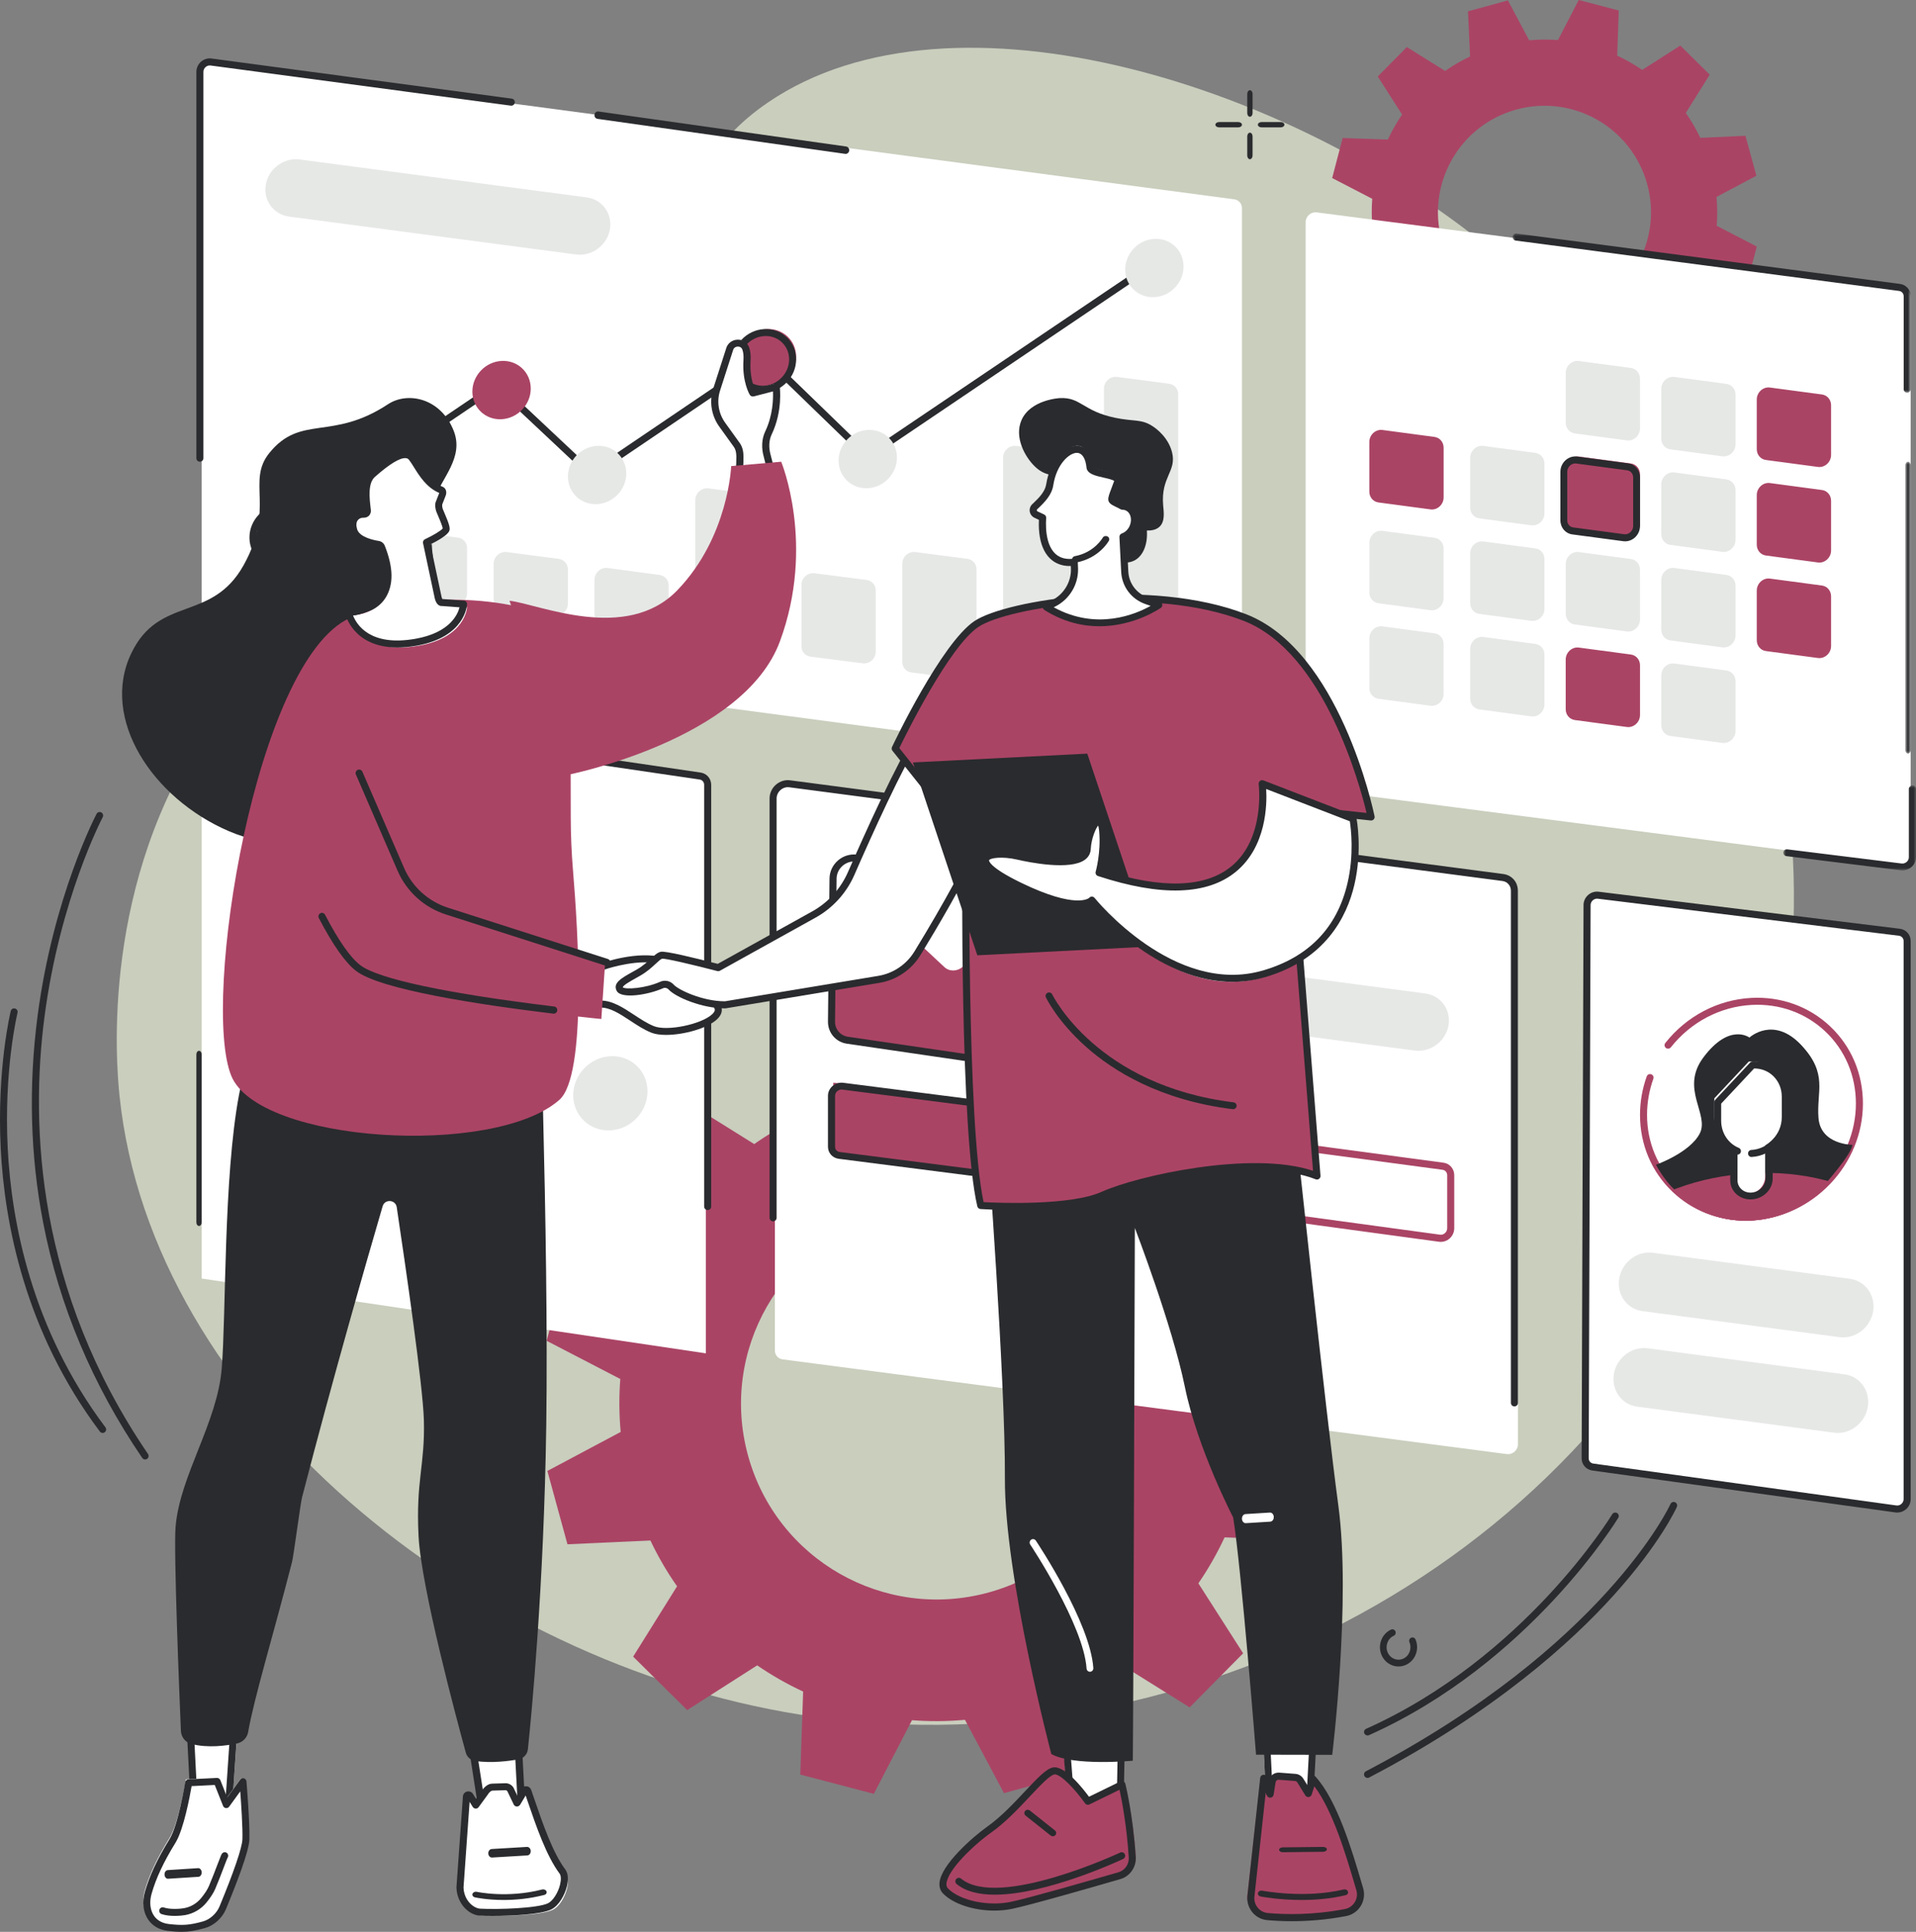 <svg width="361" height="364" viewBox="0 0 361 364" fill="none" xmlns="http://www.w3.org/2000/svg">
<rect x="0" y="0" width="361" height="364" fill="#808080" stroke="none"/>
<g id="Group 274">
<path id="Fill 1" fill-rule="evenodd" clip-rule="evenodd" d="M98.513 88.808C131.568 55.54 122.104 34.69 144.722 19.287C179.524 -4.414 244.477 15.977 282.797 48.576C329.731 88.504 353.946 161.407 326.361 227.36C296.985 297.597 219.691 334.058 150.722 323.07C89.132 313.258 28.588 264.717 22.521 206.499C21.864 200.189 18.962 166.078 39.319 136.669C56.147 112.361 72.31 115.18 98.513 88.808Z" fill="#C9CEBD"/>
<path id="Fill 3" fill-rule="evenodd" clip-rule="evenodd" d="M186.239 300.067C166.595 305.446 146.311 293.882 140.933 274.239C135.554 254.596 147.118 234.312 166.761 228.933C186.405 223.554 206.689 235.118 212.068 254.761C217.446 274.404 205.883 294.688 186.239 300.067ZM249.867 251.838L246.083 238.021L230.453 238.731C229.005 235.689 227.327 232.805 225.431 230.106L233.706 216.851L223.521 206.778L210.338 215.209C207.592 213.327 204.696 211.675 201.678 210.273L202.217 194.632L188.361 191L181.169 204.873C177.882 204.616 174.545 204.642 171.189 204.945L163.838 191.134L150.021 194.918L150.731 210.547C147.689 211.995 144.804 213.673 142.107 215.57L128.851 207.294L118.777 217.479L127.209 230.663C125.327 233.408 123.675 236.304 122.272 239.322L106.632 238.783L103 252.64L116.874 259.831C116.616 263.119 116.642 266.455 116.945 269.811L103.134 277.162L106.917 290.979L122.547 290.268C123.995 293.311 125.673 296.196 127.569 298.893L119.295 312.149L129.479 322.222L142.663 313.791C145.408 315.674 148.304 317.325 151.322 318.728L150.783 334.368L164.64 338L171.831 324.126C175.119 324.384 178.455 324.358 181.811 324.055L189.163 337.866L202.979 334.082L202.269 318.453C205.311 317.004 208.196 315.327 210.893 313.43L224.149 321.705L234.223 311.521L225.791 298.338C227.674 295.592 229.325 292.696 230.728 289.678L246.368 290.217L250 276.36L236.127 269.169C236.384 265.881 236.358 262.545 236.055 259.189L249.867 251.838Z" fill="#AA4465"/>
<path id="Fill 5" fill-rule="evenodd" clip-rule="evenodd" d="M296.3 59.356C285.61 62.284 274.571 55.99 271.643 45.3C268.716 34.61 275.01 23.571 285.7 20.643C296.39 17.716 307.429 24.01 310.357 34.7C313.283 45.39 306.99 56.429 296.3 59.356ZM330.927 33.109L328.869 25.59L320.362 25.976C319.574 24.32 318.661 22.751 317.629 21.282L322.132 14.068L316.59 8.586L309.415 13.175C307.921 12.15 306.345 11.252 304.702 10.488L304.995 1.976L297.455 0L293.541 7.55C291.752 7.41 289.936 7.424 288.11 7.589L284.109 0.073L276.59 2.132L276.976 10.638C275.32 11.426 273.751 12.339 272.283 13.371L265.069 8.868L259.586 14.41L264.175 21.585C263.15 23.079 262.252 24.655 261.488 26.298L252.977 26.004L251 33.545L258.55 37.459C258.41 39.248 258.424 41.064 258.589 42.89L251.073 46.891L253.132 54.41L261.638 54.024C262.426 55.679 263.339 57.249 264.371 58.718L259.868 65.931L265.41 71.414L272.585 66.825C274.079 67.85 275.655 68.748 277.298 69.512L277.004 78.024L284.546 80L288.459 72.45C290.248 72.59 292.064 72.576 293.89 72.411L297.891 79.927L305.41 77.868L305.024 69.362C306.68 68.574 308.249 67.661 309.718 66.629L316.931 71.132L322.414 65.59L317.825 58.415C318.85 56.921 319.748 55.345 320.512 53.702L329.024 53.996L331 46.455L323.45 42.541C323.59 40.752 323.576 38.936 323.411 37.11L330.927 33.109Z" fill="#AA4465"/>
<path id="Fill 7" fill-rule="evenodd" clip-rule="evenodd" d="M231.912 145.985L39.443 120.444C38.607 120.334 38 119.636 38 118.785V13.861C38 12.757 39.002 11.871 40.088 12.015L232.556 37.555C233.393 37.666 234 38.364 234 39.215V144.139C234 145.242 232.998 146.128 231.912 145.985Z" fill="white"/>
<path id="Fill 9" fill-rule="evenodd" clip-rule="evenodd" d="M159.344 29C159.315 29 159.285 28.998 159.256 28.994L112.571 22.394C112.211 22.343 111.958 21.991 112.006 21.608C112.054 21.225 112.384 20.956 112.744 21.006L159.429 27.606C159.789 27.657 160.042 28.009 159.994 28.392C159.95 28.744 159.668 29 159.344 29Z" fill="#2A2B2E"/>
<path id="Fill 11" fill-rule="evenodd" clip-rule="evenodd" d="M37.661 87C37.296 87 37 86.702 37 86.334V13.538C37 12.813 37.317 12.118 37.869 11.631C38.415 11.149 39.131 10.928 39.834 11.021L96.426 18.586C96.788 18.634 97.043 18.969 96.994 19.334C96.946 19.698 96.613 19.953 96.252 19.907L39.66 12.341C39.334 12.296 39 12.405 38.74 12.633C38.475 12.867 38.323 13.197 38.323 13.538V86.334C38.323 86.702 38.026 87 37.661 87Z" fill="#2A2B2E"/>
<path id="Fill 13" fill-rule="evenodd" clip-rule="evenodd" d="M219.527 132.982L209.72 131.697C208.724 131.566 208 130.727 208 129.703V73.235C208 71.912 209.186 70.849 210.473 71.018L220.28 72.304C221.276 72.434 222 73.273 222 74.297V130.765C222 132.088 220.815 133.151 219.527 132.982Z" fill="#E6E8E6"/>
<path id="Fill 15" fill-rule="evenodd" clip-rule="evenodd" d="M200.527 129.982L190.72 128.705C189.724 128.576 189 127.742 189 126.725V86.22C189 84.906 190.186 83.85 191.473 84.017L201.28 85.295C202.276 85.424 203 86.258 203 87.275V127.78C203 129.094 201.815 130.15 200.527 129.982Z" fill="#E6E8E6"/>
<path id="Fill 17" fill-rule="evenodd" clip-rule="evenodd" d="M181.527 127.982L171.72 126.704C170.724 126.574 170 125.739 170 124.721V106.223C170 104.907 171.186 103.85 172.473 104.018L182.28 105.297C183.276 105.427 184 106.261 184 107.279V125.777C184 127.093 182.815 128.15 181.527 127.982Z" fill="#E6E8E6"/>
<path id="Fill 19" fill-rule="evenodd" clip-rule="evenodd" d="M162.527 124.983L152.72 123.73C151.724 123.602 151 122.785 151 121.786V110.179C151 108.889 152.186 107.852 153.473 108.017L163.28 109.271C164.276 109.398 165 110.216 165 111.214V122.821C165 124.111 163.815 125.148 162.527 124.983Z" fill="#E6E8E6"/>
<path id="Fill 21" fill-rule="evenodd" clip-rule="evenodd" d="M142.527 121.982L132.72 120.701C131.724 120.571 131 119.734 131 118.714V94.228C131 92.909 132.186 91.849 133.472 92.018L143.28 93.299C144.276 93.429 145 94.265 145 95.286V119.772C145 121.091 143.814 122.15 142.527 121.982Z" fill="#E6E8E6"/>
<path id="Fill 23" fill-rule="evenodd" clip-rule="evenodd" d="M123.528 118.982L113.72 117.667C112.724 117.533 112 116.674 112 115.626V109.287C112 107.933 113.186 106.846 114.473 107.018L124.28 108.334C125.276 108.468 126 109.326 126 110.374V116.713C126 118.067 124.815 119.154 123.528 118.982Z" fill="#E6E8E6"/>
<path id="Fill 25" fill-rule="evenodd" clip-rule="evenodd" d="M104.527 115.982L94.72 114.697C93.724 114.566 93 113.727 93 112.703V106.235C93 104.912 94.186 103.849 95.473 104.018L105.28 105.304C106.276 105.434 107 106.273 107 107.297V113.765C107 115.088 105.815 116.151 104.527 115.982Z" fill="#E6E8E6"/>
<path id="Fill 27" fill-rule="evenodd" clip-rule="evenodd" d="M85.527 113.982L75.72 112.707C74.724 112.578 74 111.746 74 110.73V102.217C74 100.904 75.186 99.85 76.473 100.017L86.28 101.292C87.276 101.422 88 102.254 88 103.27V111.783C88 113.096 86.815 114.15 85.527 113.982Z" fill="#E6E8E6"/>
<path id="Fill 29" fill-rule="evenodd" clip-rule="evenodd" d="M108.535 47.954L54.491 40.816C51.89 40.481 50 38.336 50 35.717C50 32.331 53.1 29.611 56.465 30.046L110.509 37.184C113.11 37.519 115 39.665 115 42.283C115 45.669 111.9 48.388 108.535 47.954Z" fill="#E6E8E6"/>
<path id="Fill 31" fill-rule="evenodd" clip-rule="evenodd" d="M52.664 101C52.452 101 52.242 100.898 52.114 100.709C51.909 100.405 51.988 99.993 52.292 99.788L93.316 72.044C93.573 71.869 93.916 71.897 94.142 72.109L111.59 88.498L143.757 66.72C144.018 66.544 144.366 66.575 144.591 66.793L163.55 85.167L216.965 49.114C217.27 48.908 217.681 48.989 217.887 49.292C218.091 49.595 218.011 50.007 217.708 50.212L163.846 86.567C163.586 86.741 163.238 86.712 163.013 86.493L144.055 68.12L111.894 89.893C111.638 90.067 111.294 90.04 111.068 89.827L93.621 73.439L53.035 100.886C52.921 100.963 52.792 101 52.664 101Z" fill="#2A2B2E"/>
<path id="Fill 33" fill-rule="evenodd" clip-rule="evenodd" d="M100 73.21C100 76.243 97.538 78.832 94.5 78.992C91.462 79.153 89 76.823 89 73.79C89 70.757 91.462 68.168 94.5 68.008C97.538 67.848 100 70.177 100 73.21Z" fill="#AA4465"/>
<path id="Fill 35" fill-rule="evenodd" clip-rule="evenodd" d="M150 67.21C150 70.243 147.538 72.832 144.5 72.992C141.463 73.153 139 70.824 139 67.79C139 64.757 141.463 62.168 144.5 62.008C147.538 61.848 150 64.176 150 67.21Z" fill="#AA4465"/>
<path id="Fill 37" fill-rule="evenodd" clip-rule="evenodd" d="M144.287 63.317C144.204 63.317 144.119 63.319 144.035 63.324C141.434 63.461 139.319 65.685 139.319 68.282C139.319 69.523 139.801 70.662 140.675 71.49C141.551 72.321 142.72 72.745 143.965 72.676C146.566 72.539 148.681 70.314 148.681 67.718C148.681 66.477 148.2 65.338 147.325 64.509C146.508 63.735 145.438 63.317 144.287 63.317ZM143.711 74C142.222 74 140.832 73.455 139.768 72.446C138.628 71.367 138 69.887 138 68.282C138 64.996 140.676 62.182 143.965 62.008C145.578 61.925 147.092 62.472 148.233 63.554C149.372 64.633 150 66.112 150 67.718C150 71.004 147.324 73.818 144.035 73.991C143.927 73.997 143.818 74 143.711 74Z" fill="#2A2B2E"/>
<path id="Fill 39" fill-rule="evenodd" clip-rule="evenodd" d="M118 89.21C118 92.243 115.538 94.832 112.5 94.992C109.463 95.153 107 92.823 107 89.79C107 86.757 109.463 84.169 112.5 84.008C115.538 83.848 118 86.177 118 89.21Z" fill="#E6E8E6"/>
<path id="Fill 41" fill-rule="evenodd" clip-rule="evenodd" d="M59 100.21C59 103.243 56.538 105.832 53.5 105.992C50.462 106.153 48 103.823 48 100.79C48 97.757 50.462 95.168 53.5 95.008C56.538 94.848 59 97.177 59 100.21Z" fill="#E6E8E6"/>
<path id="Fill 43" fill-rule="evenodd" clip-rule="evenodd" d="M53.288 96.316C53.204 96.316 53.12 96.319 53.035 96.323C50.434 96.46 48.319 98.685 48.319 101.282C48.319 102.522 48.801 103.661 49.675 104.49C50.551 105.321 51.719 105.746 52.966 105.676C55.566 105.539 57.681 103.314 57.681 100.718C57.681 99.476 57.199 98.337 56.325 97.508C55.508 96.735 54.438 96.316 53.288 96.316ZM52.711 107C51.222 107 49.832 106.455 48.767 105.446C47.627 104.366 47 102.887 47 101.282C47 97.996 49.676 95.181 52.966 95.008C54.579 94.926 56.091 95.471 57.232 96.553C58.372 97.632 59 99.111 59 100.718C59 104.003 56.324 106.818 53.035 106.991C52.927 106.997 52.818 107 52.711 107Z" fill="#2A2B2E"/>
<path id="Fill 45" fill-rule="evenodd" clip-rule="evenodd" d="M169 86.21C169 89.243 166.538 91.832 163.5 91.992C160.462 92.153 158 89.823 158 86.79C158 83.757 160.462 81.168 163.5 81.008C166.538 80.848 169 83.176 169 86.21Z" fill="#E6E8E6"/>
<path id="Fill 47" fill-rule="evenodd" clip-rule="evenodd" d="M223 50.21C223 53.243 220.538 55.832 217.5 55.992C214.462 56.153 212 53.824 212 50.79C212 47.757 214.462 45.168 217.5 45.008C220.538 44.848 223 47.176 223 50.21Z" fill="#E6E8E6"/>
<path id="Fill 49" fill-rule="evenodd" clip-rule="evenodd" d="M357.922 162.985L247.445 148.662C246.608 148.554 246 147.857 246 147.006V41.857C246 40.758 246.996 39.874 248.078 40.015L358.555 54.337C359.392 54.446 360 55.143 360 55.994V161.143C360 162.242 359.003 163.125 357.922 162.985Z" fill="white"/>
<g id="Group 53">
<mask id="mask0_0:3165" style="mask-type:alpha" maskUnits="userSpaceOnUse" x="336" y="148" width="25" height="16">
<path id="Clip 52" fill-rule="evenodd" clip-rule="evenodd" d="M336 148H361V164H336V148Z" fill="white"/>
</mask>
<g mask="url(#mask0_0:3165)">
<path id="Fill 51" fill-rule="evenodd" clip-rule="evenodd" d="M358.434 164C358.329 164 358.224 163.993 358.119 163.98L336.588 161.313C336.218 161.268 335.958 160.945 336.006 160.592C336.053 160.238 336.391 159.986 336.761 160.036L358.292 162.703C358.621 162.744 358.964 162.64 359.228 162.418C359.497 162.192 359.652 161.874 359.652 161.545V148.644C359.652 148.289 359.953 148 360.326 148C360.698 148 361 148.289 361 148.644V161.545C361 162.244 360.679 162.915 360.118 163.386C359.644 163.784 359.044 164 358.434 164Z" fill="#2A2B2E"/>
</g>
</g>
<g id="Group 56">
<mask id="mask1_0:3165" style="mask-type:alpha" maskUnits="userSpaceOnUse" x="359" y="87" width="1" height="55">
<path id="Clip 55" fill-rule="evenodd" clip-rule="evenodd" d="M359 87H360V142H359V87Z" fill="white"/>
</mask>
<g mask="url(#mask1_0:3165)">
<path id="Fill 54" fill-rule="evenodd" clip-rule="evenodd" d="M359.5 142C359.224 142 359 141.706 359 141.343V87.657C359 87.294 359.224 87 359.5 87C359.776 87 360 87.294 360 87.657V141.343C360 141.706 359.776 142 359.5 142Z" fill="#2A2B2E"/>
</g>
</g>
<g id="Group 59">
<mask id="mask2_0:3165" style="mask-type:alpha" maskUnits="userSpaceOnUse" x="285" y="44" width="75" height="30">
<path id="Clip 58" fill-rule="evenodd" clip-rule="evenodd" d="M285 44H360V74H285V44Z" fill="white"/>
</mask>
<g mask="url(#mask2_0:3165)">
<path id="Fill 57" fill-rule="evenodd" clip-rule="evenodd" d="M359.341 74C358.977 74 358.682 73.701 358.682 73.332V55.833C358.682 55.312 358.318 54.887 357.815 54.82L285.574 45.33C285.213 45.283 284.959 44.948 285.006 44.582C285.052 44.216 285.383 43.957 285.744 44.006L357.984 53.497C359.152 53.649 360 54.632 360 55.833V73.332C360 73.701 359.705 74 359.341 74Z" fill="#2A2B2E"/>
</g>
</g>
<path id="Fill 60" fill-rule="evenodd" clip-rule="evenodd" d="M306.527 82.982L296.72 81.672C295.724 81.539 295 80.685 295 79.641V70.277C295 68.929 296.186 67.846 297.473 68.018L307.28 69.328C308.276 69.461 309 70.315 309 71.358V80.724C309 82.071 307.815 83.154 306.527 82.982Z" fill="#E6E8E6"/>
<path id="Fill 62" fill-rule="evenodd" clip-rule="evenodd" d="M324.527 85.982L314.72 84.673C313.724 84.539 313 83.685 313 82.641V73.277C313 71.929 314.186 70.846 315.473 71.018L325.28 72.328C326.276 72.461 327 73.315 327 74.358V83.723C327 85.071 325.814 86.154 324.527 85.982Z" fill="#E6E8E6"/>
<path id="Fill 64" fill-rule="evenodd" clip-rule="evenodd" d="M342.527 87.982L332.72 86.672C331.724 86.54 331 85.685 331 84.642V75.277C331 73.929 332.186 72.846 333.473 73.018L343.28 74.327C344.276 74.461 345 75.315 345 76.358V85.723C345 87.071 343.815 88.154 342.527 87.982Z" fill="#AA4465"/>
<path id="Fill 66" fill-rule="evenodd" clip-rule="evenodd" d="M269.528 95.982L259.72 94.672C258.724 94.539 258 93.685 258 92.641V83.276C258 81.929 259.186 80.846 260.473 81.018L270.28 82.328C271.276 82.461 272 83.315 272 84.358V93.724C272 95.071 270.815 96.154 269.528 95.982Z" fill="#AA4465"/>
<path id="Fill 68" fill-rule="evenodd" clip-rule="evenodd" d="M288.527 98.982L278.72 97.672C277.724 97.539 277 96.685 277 95.641V86.277C277 84.928 278.186 83.846 279.473 84.018L289.28 85.328C290.276 85.46 291 86.315 291 87.358V96.723C291 98.071 289.815 99.154 288.527 98.982Z" fill="#E6E8E6"/>
<path id="Fill 70" fill-rule="evenodd" clip-rule="evenodd" d="M306.527 100.982L296.72 99.672C295.724 99.539 295 98.685 295 97.642V88.277C295 86.929 296.186 85.846 297.473 86.018L307.28 87.327C308.276 87.461 309 88.315 309 89.358V98.723C309 100.071 307.815 101.154 306.527 100.982Z" fill="#AA4465"/>
<path id="Fill 72" fill-rule="evenodd" clip-rule="evenodd" d="M296.804 87.327C296.449 87.327 296.097 87.465 295.815 87.72C295.481 88.022 295.289 88.448 295.289 88.89V98.052C295.289 98.735 295.761 99.294 296.411 99.381L306.017 100.662C306.428 100.715 306.855 100.578 307.183 100.281C307.519 99.978 307.711 99.551 307.711 99.11V89.949C307.711 89.266 307.238 88.707 306.588 88.62L296.983 87.338C296.923 87.331 296.864 87.327 296.804 87.327ZM306.196 102C306.081 102 305.965 101.992 305.851 101.977L296.246 100.696C294.944 100.523 294 99.41 294 98.052V88.89C294 88.067 294.351 87.278 294.964 86.723C295.572 86.174 296.367 85.918 297.148 86.023L306.753 87.304C308.055 87.478 309 88.59 309 89.949V99.11C309 99.933 308.648 100.723 308.035 101.278C307.517 101.745 306.861 102 306.196 102Z" fill="#2A2B2E"/>
<path id="Fill 74" fill-rule="evenodd" clip-rule="evenodd" d="M324.527 103.982L314.72 102.672C313.724 102.539 313 101.685 313 100.641V91.276C313 89.929 314.186 88.846 315.473 89.018L325.28 90.328C326.276 90.461 327 91.315 327 92.358V101.723C327 103.071 325.814 104.154 324.527 103.982Z" fill="#E6E8E6"/>
<path id="Fill 76" fill-rule="evenodd" clip-rule="evenodd" d="M342.527 105.982L332.72 104.672C331.724 104.539 331 103.685 331 102.641V93.277C331 91.928 332.186 90.846 333.473 91.018L343.28 92.328C344.276 92.46 345 93.315 345 94.358V103.723C345 105.071 343.815 106.154 342.527 105.982Z" fill="#AA4465"/>
<path id="Fill 78" fill-rule="evenodd" clip-rule="evenodd" d="M269.528 114.982L259.72 113.673C258.724 113.539 258 112.685 258 111.642V102.277C258 100.929 259.186 99.846 260.473 100.018L270.28 101.327C271.276 101.461 272 102.315 272 103.358V112.723C272 114.071 270.815 115.154 269.528 114.982Z" fill="#E6E8E6"/>
<path id="Fill 80" fill-rule="evenodd" clip-rule="evenodd" d="M288.527 116.982L278.72 115.673C277.724 115.54 277 114.685 277 113.642V104.277C277 102.929 278.186 101.846 279.473 102.018L289.28 103.327C290.276 103.461 291 104.315 291 105.358V114.723C291 116.071 289.815 117.154 288.527 116.982Z" fill="#E6E8E6"/>
<path id="Fill 82" fill-rule="evenodd" clip-rule="evenodd" d="M306.527 118.982L296.72 117.672C295.724 117.539 295 116.685 295 115.641V106.277C295 104.929 296.186 103.846 297.473 104.018L307.28 105.328C308.276 105.461 309 106.315 309 107.358V116.724C309 118.071 307.815 119.154 306.527 118.982Z" fill="#E6E8E6"/>
<path id="Fill 84" fill-rule="evenodd" clip-rule="evenodd" d="M324.527 121.982L314.72 120.673C313.724 120.539 313 119.685 313 118.641V109.277C313 107.929 314.186 106.846 315.473 107.018L325.28 108.327C326.276 108.461 327 109.315 327 110.358V119.723C327 121.071 325.814 122.154 324.527 121.982Z" fill="#E6E8E6"/>
<path id="Fill 86" fill-rule="evenodd" clip-rule="evenodd" d="M342.527 123.982L332.72 122.673C331.724 122.54 331 121.685 331 120.642V111.277C331 109.929 332.186 108.846 333.473 109.018L343.28 110.327C344.276 110.461 345 111.315 345 112.358V121.723C345 123.071 343.815 124.154 342.527 123.982Z" fill="#AA4465"/>
<path id="Fill 88" fill-rule="evenodd" clip-rule="evenodd" d="M269.528 132.982L259.72 131.672C258.724 131.539 258 130.685 258 129.641V120.277C258 118.929 259.186 117.846 260.473 118.018L270.28 119.328C271.276 119.461 272 120.315 272 121.358V130.724C272 132.071 270.815 133.154 269.528 132.982Z" fill="#E6E8E6"/>
<path id="Fill 90" fill-rule="evenodd" clip-rule="evenodd" d="M288.527 134.982L278.72 133.672C277.724 133.539 277 132.685 277 131.641V122.277C277 120.928 278.186 119.846 279.473 120.018L289.28 121.327C290.276 121.46 291 122.315 291 123.358V132.723C291 134.071 289.815 135.154 288.527 134.982Z" fill="#E6E8E6"/>
<path id="Fill 92" fill-rule="evenodd" clip-rule="evenodd" d="M306.527 136.982L296.72 135.673C295.724 135.539 295 134.685 295 133.642V124.277C295 122.929 296.186 121.846 297.473 122.018L307.28 123.327C308.276 123.461 309 124.315 309 125.358V134.723C309 136.071 307.815 137.154 306.527 136.982Z" fill="#AA4465"/>
<path id="Fill 94" fill-rule="evenodd" clip-rule="evenodd" d="M324.527 139.982L314.72 138.672C313.724 138.539 313 137.685 313 136.641V127.277C313 125.929 314.186 124.846 315.473 125.018L325.28 126.328C326.276 126.461 327 127.315 327 128.358V137.723C327 139.071 325.814 140.154 324.527 139.982Z" fill="#E6E8E6"/>
<path id="Fill 96" fill-rule="evenodd" clip-rule="evenodd" d="M356.913 283.983L300.426 276.136C299.596 276.021 298.997 275.324 299 274.478L299.356 170.849C299.359 169.757 300.344 168.881 301.417 169.013L357.548 175.951C358.388 176.055 359 176.753 359 177.607V282.145C359 283.249 357.996 284.134 356.913 283.983Z" fill="white"/>
<path id="Fill 98" fill-rule="evenodd" clip-rule="evenodd" d="M357.315 283.663C357.642 283.709 357.982 283.603 358.245 283.375C358.514 283.142 358.668 282.812 358.668 282.471V177.321C358.668 176.801 358.297 176.377 357.785 176.314L301.028 169.336C300.702 169.297 300.369 169.404 300.109 169.631C299.845 169.863 299.693 170.189 299.691 170.526L299.332 274.761C299.33 275.284 299.686 275.699 300.199 275.77L357.315 283.663ZM357.466 285C357.355 285 357.244 284.993 357.133 284.977L300.016 277.084C298.844 276.923 297.996 275.944 298 274.757L298.359 170.521C298.362 169.805 298.679 169.118 299.228 168.635C299.773 168.157 300.491 167.93 301.191 168.019L357.948 174.998C359.137 175.143 360 176.12 360 177.321V282.471C360 283.196 359.679 283.89 359.12 284.375C358.653 284.781 358.064 285 357.466 285Z" fill="#2A2B2E"/>
<path id="Fill 100" fill-rule="evenodd" clip-rule="evenodd" d="M346.56 251.953L309.474 247.048C306.882 246.705 305 244.514 305 241.84C305 238.382 308.088 235.603 311.44 236.047L348.526 240.952C351.118 241.296 353 243.486 353 246.16C353 249.619 349.912 252.397 346.56 251.953Z" fill="#E6E8E6"/>
<path id="Fill 102" fill-rule="evenodd" clip-rule="evenodd" d="M345.56 269.953L308.474 265.048C305.882 264.705 304 262.513 304 259.84C304 256.381 307.088 253.603 310.44 254.047L347.526 258.952C350.118 259.295 352 261.486 352 264.16C352 267.619 348.912 270.397 345.56 269.953Z" fill="#E6E8E6"/>
<path id="Fill 104" fill-rule="evenodd" clip-rule="evenodd" d="M309 210.581C309 199.275 318.177 189.626 329.5 189.029C340.822 188.432 350 197.114 350 208.419C350 219.725 340.822 229.374 329.5 229.971C318.177 230.567 309 221.887 309 210.581Z" fill="white"/>
<path id="Fill 106" fill-rule="evenodd" clip-rule="evenodd" d="M328.901 230C323.709 230 318.866 228.104 315.159 224.595C311.187 220.837 309 215.679 309 210.072C309 207.601 309.426 205.16 310.267 202.816C310.39 202.473 310.77 202.294 311.115 202.417C311.459 202.54 311.639 202.918 311.515 203.262C310.725 205.463 310.325 207.754 310.325 210.072C310.325 215.312 312.366 220.129 316.071 223.636C319.78 227.146 324.714 228.927 329.965 228.65C340.833 228.077 349.675 218.781 349.675 207.928C349.675 202.688 347.634 197.871 343.929 194.364C340.22 190.854 335.289 189.073 330.035 189.35C324.122 189.663 318.571 192.575 314.808 197.343C314.581 197.63 314.165 197.679 313.876 197.453C313.589 197.227 313.539 196.812 313.766 196.524C317.766 191.458 323.67 188.362 329.965 188.03C335.581 187.735 340.866 189.642 344.841 193.405C348.813 197.164 351 202.322 351 207.928C351 219.473 341.595 229.361 330.035 229.97C329.656 229.99 329.278 230 328.901 230Z" fill="#AA4465"/>
<path id="Fill 108" fill-rule="evenodd" clip-rule="evenodd" d="M316 224.962C319.654 228.34 324.579 230.267 330 229.97C335.422 229.674 340.346 227.207 344 223.429C339.772 222.302 335.023 221.799 330 222.074C324.978 222.349 320.228 223.372 316 224.962Z" fill="#AA4465"/>
<path id="Fill 110" fill-rule="evenodd" clip-rule="evenodd" d="M330 224.995C328.343 225.09 327 223.712 327 221.916V205.343L333 205V221.574C333 223.368 331.657 224.901 330 224.995Z" fill="white"/>
<path id="Fill 112" fill-rule="evenodd" clip-rule="evenodd" d="M342.629 210.672C342.221 205.646 344.49 202.378 339.403 196.939C334.135 191.307 329.615 195.501 329.615 195.501C329.615 195.501 325.848 192.628 320.902 199.299C316.538 205.187 322.128 209.971 320.249 213.594C318.371 217.216 312 219.469 312 219.469C312 219.469 314.042 223.369 316.574 225L343.446 223.609C343.446 223.609 349 217.393 349 215.71C349 215.71 343.038 215.698 342.629 210.672Z" fill="#2A2B2E"/>
<path id="Fill 114" fill-rule="evenodd" clip-rule="evenodd" d="M316 224.962C319.654 228.34 324.579 230.267 330 229.97C335.422 229.674 340.346 227.207 344 223.429C339.772 222.302 335.023 221.799 330 222.074C324.978 222.349 320.228 223.372 316 224.962Z" fill="#AA4465"/>
<path id="Fill 116" fill-rule="evenodd" clip-rule="evenodd" d="M317.551 224.746C321.027 227.513 325.387 228.892 329.955 228.649C334.535 228.404 338.912 226.547 342.404 223.39C338.5 222.497 334.341 222.162 330.023 222.393C325.673 222.626 321.483 223.417 317.551 224.746ZM328.921 230C324.027 230 319.41 228.245 315.816 224.998L315 224.261L316.028 223.883C320.39 222.279 325.076 221.334 329.955 221.072C334.835 220.812 339.524 221.255 343.891 222.392L345 222.682L344.189 223.502C340.342 227.39 335.311 229.687 330.023 229.97C329.655 229.99 329.287 230 328.921 230Z" fill="#AA4465"/>
<path id="Fill 118" fill-rule="evenodd" clip-rule="evenodd" d="M329.718 200.009L329.496 200.021L323 206.951V210.562C323 212.973 324.293 215.007 326.215 216.043V221.947C326.215 223.724 327.644 225.089 329.407 224.995C331.17 224.902 332.599 223.385 332.599 221.607V215.814C334.625 214.596 336 212.358 336 209.87V206.01C336 202.51 333.187 199.824 329.718 200.009Z" fill="white"/>
<path id="Fill 120" fill-rule="evenodd" clip-rule="evenodd" d="M329.82 226C328.825 226 327.897 225.657 327.184 225.024C326.421 224.345 326 223.416 326 222.407V216.875C326 216.521 326.307 216.234 326.685 216.234C327.062 216.234 327.369 216.521 327.369 216.875V222.407C327.369 223.06 327.638 223.658 328.126 224.092C328.615 224.528 329.268 224.751 329.963 224.713C331.434 224.64 332.631 223.459 332.631 222.079V216.642C332.631 216.287 332.937 216 333.315 216C333.693 216 334 216.287 334 216.642V222.079C334 224.13 332.222 225.886 330.036 225.994C329.963 225.998 329.891 226 329.82 226Z" fill="#2A2B2E"/>
<path id="Fill 122" fill-rule="evenodd" clip-rule="evenodd" d="M329.999 218C329.659 218 329.375 217.727 329.356 217.374C329.338 217.01 329.611 216.7 329.966 216.68C333.134 216.509 335.711 213.726 335.711 210.477V206.637C335.711 205.182 335.172 203.832 334.194 202.839C333.218 201.847 331.918 201.324 330.496 201.321L324.289 207.95V211.165C324.289 213.443 325.592 215.454 327.61 216.286C327.94 216.423 328.099 216.807 327.967 217.146C327.834 217.484 327.458 217.648 327.128 217.512C324.62 216.476 323 213.985 323 211.165V207.684C323 207.514 323.064 207.35 323.179 207.226L329.748 200.212C329.861 200.091 330.014 200.019 330.177 200.01C330.278 200.004 330.379 200.001 330.479 200C332.237 199.989 333.877 200.658 335.1 201.9C336.326 203.144 337 204.826 337 206.637V210.477C337 214.417 333.875 217.791 330.034 217.999C330.023 218 330.011 218 329.999 218Z" fill="#2A2B2E"/>
<path id="Fill 124" fill-rule="evenodd" clip-rule="evenodd" d="M146 229.721V149.856C146 148.757 147.004 147.873 148.091 148.015L284.551 165.862C285.391 165.972 286 166.668 286 167.517V272.144C286 273.244 284.997 274.127 283.909 273.985L147.449 256.138C146.61 256.028 146 255.332 146 254.483V229.721Z" fill="white"/>
<path id="Fill 126" fill-rule="evenodd" clip-rule="evenodd" d="M236 228L157 217.612V204L236 214.388V228Z" fill="#AA4465"/>
<path id="Fill 128" fill-rule="evenodd" clip-rule="evenodd" d="M271.472 234C271.365 234 271.258 233.993 271.15 233.978L212.445 225.992C212.082 225.943 211.827 225.604 211.875 225.235C211.924 224.866 212.261 224.604 212.622 224.657L271.327 232.643C271.655 232.688 271.99 232.58 272.251 232.347C272.518 232.111 272.672 231.777 272.672 231.431V221.437C272.672 220.913 272.305 220.484 271.8 220.417L211.577 212.342C211.213 212.294 210.958 211.955 211.006 211.586C211.054 211.217 211.391 210.958 211.751 211.006L271.974 219.08C273.148 219.237 274 220.229 274 221.437V231.431C274 232.165 273.681 232.869 273.126 233.362C272.66 233.775 272.071 234 271.472 234Z" fill="#AA4465"/>
<path id="Fill 130" fill-rule="evenodd" clip-rule="evenodd" d="M202.216 224C202.187 224 202.157 223.998 202.127 223.994L158.04 218.345C156.858 218.194 156 217.241 156 216.079V206.469C156 205.765 156.32 205.089 156.877 204.615C157.43 204.146 158.155 203.93 158.866 204.02L205.418 209.976C205.785 210.023 206.042 210.349 205.994 210.704C205.945 211.058 205.61 211.307 205.243 211.261L158.69 205.305C158.362 205.261 158.023 205.366 157.76 205.589C157.491 205.817 157.338 206.138 157.338 206.469V216.079C157.338 216.591 157.699 216.994 158.216 217.061L202.303 222.71C202.669 222.757 202.927 223.083 202.878 223.437C202.834 223.763 202.546 224 202.216 224Z" fill="#2A2B2E"/>
<path id="Fill 132" fill-rule="evenodd" clip-rule="evenodd" d="M266.534 197.954L212.492 190.816C209.89 190.48 208 188.335 208 185.718C208 182.331 211.101 179.611 214.466 180.046L268.509 187.184C271.11 187.52 273 189.665 273 192.282C273 195.669 269.9 198.388 266.534 197.954Z" fill="#E6E8E6"/>
<path id="Fill 134" fill-rule="evenodd" clip-rule="evenodd" d="M157 192.322V186.514L167.327 175.818C168.306 174.804 169.892 174.722 170.87 175.634L177.946 182.229C178.887 183.105 180.396 183.069 181.387 182.146L182.032 181.546C183.027 180.62 184.542 180.586 185.481 181.469L199.944 195.074L199.998 196.954C200.068 199.351 197.853 201.306 195.461 200.96L160.05 195.827C158.276 195.57 157 194.102 157 192.322Z" fill="#AA4465"/>
<path id="Fill 136" fill-rule="evenodd" clip-rule="evenodd" d="M195.973 200.643C196.876 200.776 197.801 200.497 198.519 199.879C199.249 199.253 199.668 198.359 199.668 197.429V169.675C199.668 168.215 198.621 167.025 197.18 166.845L161.257 162.348C160.372 162.238 159.461 162.522 158.76 163.131C158.048 163.749 157.634 164.626 157.624 165.537L157.333 192.491C157.317 193.937 158.338 195.138 159.759 195.346L195.973 200.643ZM196.415 202C196.203 202 195.991 201.985 195.779 201.954L159.566 196.657C157.477 196.351 155.977 194.593 156.001 192.476L156.292 165.523C156.306 164.234 156.886 162.998 157.884 162.133C158.871 161.276 160.162 160.877 161.424 161.033L197.346 165.53C199.463 165.795 201 167.538 201 169.675V197.429C201 198.745 200.413 200.004 199.389 200.883C198.545 201.608 197.488 202 196.415 202Z" fill="#2A2B2E"/>
<path id="Fill 138" fill-rule="evenodd" clip-rule="evenodd" d="M195 174.789C195 176.995 193.209 178.878 191 178.994C188.791 179.111 187 177.417 187 175.211C187 173.005 188.791 171.122 191 171.006C193.209 170.889 195 172.583 195 174.789Z" fill="#AA4465"/>
<path id="Fill 140" fill-rule="evenodd" clip-rule="evenodd" d="M285.338 265C284.972 265 284.675 264.704 284.675 264.338V167.826C284.675 166.89 284.009 166.123 283.09 166.002L148.694 148.34C148.116 148.264 147.519 148.452 147.06 148.855C146.592 149.264 146.325 149.843 146.325 150.443V229.459C146.325 229.825 146.028 230.121 145.662 230.121C145.296 230.121 145 229.825 145 229.459V150.443C145 149.462 145.432 148.52 146.186 147.86C146.932 147.206 147.908 146.902 148.866 147.028L283.263 164.69C284.849 164.899 286 166.217 286 167.826V264.338C286 264.704 285.704 265 285.338 265Z" fill="#2A2B2E"/>
<path id="Fill 142" fill-rule="evenodd" clip-rule="evenodd" d="M133 255L38 240.908V132L133 146.093V255Z" fill="white"/>
<path id="Fill 144" fill-rule="evenodd" clip-rule="evenodd" d="M133.336 228C132.969 228 132.671 227.703 132.671 227.337V147.883C132.671 147.366 132.319 146.954 131.815 146.88L39.686 133.338C39.36 133.289 39.019 133.393 38.755 133.621C38.484 133.854 38.329 134.185 38.329 134.527V146.436C38.329 146.802 38.031 147.099 37.664 147.099C37.297 147.099 37 146.802 37 146.436V134.527C37 133.799 37.323 133.103 37.886 132.618C38.443 132.137 39.171 131.921 39.88 132.026L132.009 145.568C133.162 145.738 134 146.711 134 147.883V227.337C134 227.703 133.703 228 133.336 228Z" fill="#2A2B2E"/>
<path id="Fill 146" fill-rule="evenodd" clip-rule="evenodd" d="M37.5 231C37.224 231 37 230.702 37 230.335V198.665C37 198.297 37.224 198 37.5 198C37.776 198 38 198.297 38 198.665V230.335C38 230.702 37.776 231 37.5 231Z" fill="#2A2B2E"/>
<path id="Fill 148" fill-rule="evenodd" clip-rule="evenodd" d="M122 205.631C122 209.491 118.866 212.786 115 212.99C111.134 213.194 108 210.23 108 206.369C108 202.509 111.134 199.214 115 199.01C118.866 198.806 122 201.77 122 205.631Z" fill="#E6E8E6"/>
<path id="Fill 150" fill-rule="evenodd" clip-rule="evenodd" d="M97.274 327L98 342L91.065 341.924L89 327.435L97.274 327Z" fill="white"/>
<path id="Fill 152" fill-rule="evenodd" clip-rule="evenodd" d="M91.497 340.61L97.58 340.671L96.876 327.354L89.489 327.71L91.497 340.61ZM98.308 342H98.301L90.891 341.926C90.551 341.922 90.264 341.684 90.214 341.362L88.007 327.183C87.979 326.999 88.034 326.812 88.157 326.667C88.28 326.523 88.463 326.436 88.657 326.426L97.498 326C97.684 325.995 97.861 326.052 97.997 326.17C98.133 326.288 98.215 326.452 98.224 326.627L98.999 341.306C99.009 341.488 98.94 341.666 98.807 341.797C98.677 341.927 98.497 342 98.308 342Z" fill="#2A2B2E"/>
<path id="Fill 154" fill-rule="evenodd" clip-rule="evenodd" d="M90.828 360.945C93.785 361.109 101.912 360.948 104.171 359.843C106.162 358.869 107.742 354.682 106.635 353.201C103.865 349.497 101.779 342.936 100 337.817C99.899 337.527 99.498 337.487 99.338 337.752L97.912 340.118L96.649 337.486C96.452 337.195 96.124 337.015 95.769 337L93.233 337.079C92.652 337.055 92.055 337.637 91.736 338.175L90.025 340.509L88.917 338.728C88.731 338.429 88.264 338.541 88.24 338.891L87 356.225C87.08 358.995 89.109 360.85 90.828 360.945Z" fill="white"/>
<path id="Fill 156" fill-rule="evenodd" clip-rule="evenodd" d="M90.468 359.636C93.769 359.821 101.319 359.567 103.256 358.616C104.166 358.169 105.139 356.668 105.518 355.124C105.743 354.205 105.713 353.405 105.439 353.037C102.931 349.672 101.036 344.141 99.364 339.261C99.253 338.936 99.143 338.614 99.035 338.298L97.97 340.07C97.844 340.279 97.602 340.399 97.366 340.391C97.12 340.38 96.9 340.235 96.796 340.015L95.579 337.472C95.506 337.382 95.397 337.324 95.28 337.314L92.816 337.391C92.8 337.392 92.784 337.392 92.767 337.391C92.765 337.391 92.762 337.391 92.76 337.391C92.562 337.391 92.164 337.698 91.898 338.149C91.887 338.167 91.875 338.185 91.863 338.202L90.181 340.505C90.051 340.683 89.843 340.794 89.616 340.777C89.393 340.769 89.189 340.651 89.073 340.464L88.481 339.51L87.332 355.645C87.419 358.107 89.237 359.568 90.468 359.636ZM92.79 361C91.812 361 90.977 360.98 90.392 360.947C88.343 360.833 86.088 358.677 86 355.651C86 355.629 86 355.608 86.001 355.586L87.221 338.478C87.252 338.037 87.566 337.67 88 337.565C88.435 337.461 88.885 337.643 89.119 338.02L89.686 338.936L90.765 337.458C91.159 336.808 91.904 336.077 92.761 336.077C92.772 336.077 92.784 336.078 92.795 336.078L95.268 336.001C95.285 336 95.302 336 95.319 336.001C95.877 336.025 96.397 336.313 96.709 336.772C96.727 336.799 96.744 336.828 96.758 336.857L97.464 338.335L98.227 337.064C98.433 336.721 98.811 336.531 99.216 336.573C99.618 336.614 99.949 336.874 100.08 337.252C100.259 337.768 100.441 338.299 100.626 338.84C102.267 343.63 104.126 349.058 106.512 352.259C107.035 352.961 107.142 354.089 106.812 355.433C106.421 357.023 105.327 359.066 103.849 359.791C101.947 360.725 96.403 361 92.79 361Z" fill="#2A2B2E"/>
<path id="Fill 158" fill-rule="evenodd" clip-rule="evenodd" d="M94.895 358C91.751 358 89.635 357.539 89.489 357.506C89.134 357.426 88.926 357.129 89.024 356.842C89.123 356.554 89.49 356.387 89.845 356.465C89.902 356.478 95.588 357.707 102.13 356.026C102.481 355.935 102.857 356.092 102.969 356.376C103.08 356.661 102.885 356.964 102.534 357.055C99.707 357.781 97.058 358 94.895 358Z" fill="#2A2B2E"/>
<path id="Fill 160" fill-rule="evenodd" clip-rule="evenodd" d="M92.681 350C92.32 350 92.019 349.667 92.001 349.237C91.981 348.795 92.271 348.418 92.647 348.395L99.284 348.001C99.659 347.983 99.98 348.319 99.999 348.762C100.018 349.205 99.729 349.582 99.353 349.604L92.716 349.999C92.704 349.999 92.692 350 92.681 350Z" fill="#2A2B2E"/>
<path id="Fill 162" fill-rule="evenodd" clip-rule="evenodd" d="M45 322L43.766 339.896L36.912 340L36 322.441L45 322Z" fill="white"/>
<path id="Fill 164" fill-rule="evenodd" clip-rule="evenodd" d="M36.352 322.706L37.166 338.684L42.532 338.601L43.632 322.342L36.352 322.706ZM36.539 340C36.188 340 35.898 339.728 35.88 339.38L35.001 322.119C34.992 321.946 35.053 321.776 35.17 321.648C35.288 321.519 35.452 321.442 35.627 321.434L44.307 321C44.499 320.994 44.679 321.062 44.81 321.195C44.943 321.328 45.011 321.51 44.998 321.697L43.808 339.289C43.785 339.627 43.504 339.892 43.16 339.898L36.549 340H36.539Z" fill="#2A2B2E"/>
<path id="Fill 166" fill-rule="evenodd" clip-rule="evenodd" d="M45.429 335.059C45.429 335.059 46.093 342.882 45.989 346.053C45.914 348.322 43.127 355.302 41.547 359.088C40.897 360.646 39.446 361.896 37.962 362.31C35.169 363.089 33.8 363.122 31.176 362.833C27.643 362.443 26.392 359.33 27.271 356.245C28.081 353.399 29.51 350.242 31.938 346.325C33.697 343.485 35.018 335.271 35.018 335.271L40.467 335L42.237 339.432L45.429 335.059Z" fill="white"/>
<path id="Fill 168" fill-rule="evenodd" clip-rule="evenodd" d="M36.104 336.546C35.781 338.418 34.612 344.699 33.075 347.195C30.82 350.852 29.385 353.918 28.557 356.843C28.117 358.394 28.279 359.894 29.002 360.959C29.607 361.851 30.587 362.395 31.837 362.534C34.339 362.811 35.618 362.778 38.26 362.037C39.567 361.67 40.811 360.542 41.355 359.23C44.05 352.735 45.624 348.118 45.675 346.564C45.745 344.416 45.45 340.007 45.265 337.538L43.175 340.418C43.035 340.612 42.797 340.714 42.56 340.684C42.322 340.654 42.118 340.498 42.03 340.275L40.463 336.328L36.104 336.546ZM34.206 364C33.443 364 32.645 363.937 31.691 363.832C30.046 363.649 28.738 362.908 27.911 361.688C26.973 360.305 26.747 358.41 27.291 356.49C28.153 353.446 29.634 350.276 31.953 346.513C33.596 343.846 34.88 335.898 34.893 335.818C34.942 335.513 35.199 335.284 35.509 335.268L40.868 335C41.147 334.994 41.409 335.153 41.513 335.413L42.812 338.685L45.248 335.329C45.409 335.107 45.692 335.008 45.957 335.082C46.222 335.155 46.414 335.384 46.436 335.656C46.463 335.974 47.091 343.468 46.989 346.606C46.916 348.823 44.547 354.965 42.571 359.727C41.871 361.416 40.319 362.816 38.617 363.293C36.805 363.802 35.561 364 34.206 364Z" fill="#2A2B2E"/>
<path id="Fill 170" fill-rule="evenodd" clip-rule="evenodd" d="M32.928 361C32.114 361 31.206 360.919 30.444 360.66C30.103 360.545 29.919 360.172 30.034 359.827C30.148 359.483 30.516 359.295 30.857 359.412C32.064 359.821 33.956 359.679 34.682 359.546C35.94 359.316 37.08 358.642 37.893 357.651C38.583 356.809 39.078 356.044 39.364 355.376C39.948 354.013 40.538 352.459 40.969 351.325C41.664 349.495 41.734 349.334 41.913 349.17C42.18 348.926 42.591 348.947 42.832 349.216C43.044 349.454 43.053 349.805 42.871 350.052C42.773 350.245 42.473 351.034 42.183 351.798C41.748 352.943 41.153 354.511 40.557 355.9C40.222 356.683 39.662 357.554 38.894 358.492C37.886 359.721 36.473 360.556 34.914 360.842C34.548 360.909 33.791 361 32.928 361Z" fill="#2A2B2E"/>
<path id="Fill 172" fill-rule="evenodd" clip-rule="evenodd" d="M31.64 354C31.301 354 31.018 353.661 31.001 353.225C30.983 352.774 31.255 352.391 31.608 352.369L37.327 352.001C37.676 351.977 37.981 352.326 37.999 352.776C38.017 353.226 37.745 353.609 37.391 353.632L31.673 353.999C31.662 353.999 31.651 354 31.64 354Z" fill="#2A2B2E"/>
<path id="Fill 174" fill-rule="evenodd" clip-rule="evenodd" d="M101.386 178.799C101.386 178.799 103.418 233.072 102.922 268.498C102.495 298.96 100.119 323.36 99.461 329.597C99.362 330.543 98.656 331.314 97.72 331.487C95.88 331.828 92.689 332.245 89.576 331.82C88.713 331.702 87.999 331.092 87.768 330.252C86.119 324.249 79.352 299.133 78.862 289.432C78.332 278.919 80.085 276.188 79.866 267.609C79.702 261.185 76.4 238.477 74.751 227.467C74.535 226.021 72.503 225.88 72.092 227.285C69.104 237.492 62.751 259.55 56.904 282.155C56.605 283.315 55.325 293.129 55.033 294.27C51.417 308.39 47.915 319.743 46.755 326.352C46.567 327.422 45.745 328.274 44.682 328.501C42.633 328.939 39.177 329.416 36.048 328.599C34.923 328.306 34.133 327.294 34.085 326.132C33.782 318.937 32.698 292.193 33.081 287.673C33.903 277.979 40.944 268.121 41.779 257.826C42.613 247.531 42.101 221.826 45.044 206.244C47.986 190.663 54.41 173 54.41 173L101.386 178.799Z" fill="#2A2B2E"/>
<path id="Fill 176" fill-rule="evenodd" clip-rule="evenodd" d="M73.105 76.167C76.848 73.702 83.096 75.03 85.501 81.223C87.465 86.282 83.071 90.188 81.957 93.919C78.356 105.988 90.006 131.748 82.092 144.9C75.778 155.394 58.216 163.133 43.069 156.589C28.666 150.367 18.875 135.392 24.718 123.132C29.97 112.112 39.893 117.324 45.919 106.461C51.859 95.751 46.406 90.71 50.751 85.349C56.693 78.017 62.493 83.155 73.105 76.167Z" fill="#2A2B2E"/>
<path id="Fill 178" fill-rule="evenodd" clip-rule="evenodd" d="M52.653 202C52.409 202 52.173 201.864 52.062 201.632C51.909 201.311 52.049 200.929 52.375 200.778C61.418 196.599 63.69 187.584 63.712 187.493C63.795 187.149 64.147 186.935 64.498 187.018C64.849 187.1 65.066 187.445 64.982 187.79C64.887 188.184 62.537 197.499 52.931 201.939C52.841 201.98 52.746 202 52.653 202Z" fill="white"/>
<path id="Fill 180" fill-rule="evenodd" clip-rule="evenodd" d="M137.642 65.183L135.377 72.726C134.631 75.063 135.005 77.631 136.383 79.634L138.923 83.422C139.343 84.049 139.46 84.808 139.473 85.573C139.505 87.285 139.257 89.897 139.257 89.897L145.308 90C145.308 90 144.643 86.684 144.338 85.545C143.947 84.088 143.936 82.495 144.547 81.122C146.491 76.754 145.923 72.369 145.923 72.369L141.778 73.519C141.778 73.519 140.495 71.251 140.737 67.291C140.796 66.322 140.698 65.584 140.51 65.022C140.026 63.574 138.007 63.698 137.642 65.183Z" fill="white"/>
<path id="Fill 182" fill-rule="evenodd" clip-rule="evenodd" d="M139.914 89.608L144.761 89.684C144.532 88.646 144.134 86.874 143.917 86.121C143.423 84.401 143.514 82.689 144.176 81.3C145.636 78.243 145.698 75.138 145.635 73.753L142.024 74.688C141.733 74.763 141.425 74.641 141.272 74.389C141.212 74.29 139.811 71.928 140.078 67.862C140.13 67.067 140.062 66.398 139.874 65.874C139.675 65.319 139.155 65.298 138.994 65.303C138.654 65.317 138.246 65.502 138.119 65.981C138.116 65.992 138.113 66.003 138.11 66.014L135.709 73.469C134.986 75.586 135.35 77.92 136.681 79.724L139.377 83.475C139.981 84.314 140.068 85.296 140.081 85.961C140.104 87.141 139.99 88.711 139.914 89.608ZM145.592 91H145.581L139.17 90.898C138.982 90.895 138.804 90.817 138.679 90.68C138.554 90.545 138.494 90.365 138.512 90.184C138.515 90.158 138.77 87.62 138.739 85.986C138.723 85.199 138.576 84.637 138.276 84.219L135.584 80.475C134.009 78.34 133.576 75.57 134.431 73.07L136.823 65.641C137.079 64.701 137.927 64.043 138.937 64.002C139.951 63.964 140.814 64.528 141.143 65.447C141.389 66.135 141.482 66.976 141.419 67.945C141.242 70.65 141.867 72.498 142.215 73.291L146.07 72.293C146.257 72.246 146.455 72.277 146.616 72.38C146.776 72.484 146.883 72.65 146.909 72.835C146.935 73.02 147.513 77.408 145.396 81.847C144.867 82.955 144.802 84.348 145.212 85.771C145.537 86.904 146.221 90.081 146.249 90.216C146.291 90.41 146.239 90.611 146.11 90.764C145.982 90.913 145.792 91 145.592 91Z" fill="#2A2B2E"/>
<path id="Fill 184" fill-rule="evenodd" clip-rule="evenodd" d="M96 113.193C101.484 113.809 118.014 121.215 127.649 111.185C137.285 101.155 137.761 87.825 137.761 87.825L147.188 87C147.188 87 153.676 102.636 146.942 120.859C140.07 139.46 106.96 146 106.96 146L96 113.193Z" fill="#AA4465"/>
<path id="Fill 186" fill-rule="evenodd" clip-rule="evenodd" d="M107.464 118.059C96.178 111.312 75.97 111.879 65.922 116.441C48.102 124.534 37.883 188.856 43.582 202.722C48.786 215.386 93.091 218.077 105.389 207.242C110.629 202.626 108.89 175.093 107.966 164.089C107.685 160.744 107.544 157.392 107.536 154.035L107.464 118.059Z" fill="#AA4465"/>
<path id="Fill 188" fill-rule="evenodd" clip-rule="evenodd" d="M68.966 97.327C69.354 97.344 69.662 97.017 69.621 96.627C69.422 94.778 68.832 91.309 70.597 89.752C72.861 87.757 76.631 84.722 78.091 86.578C79.372 88.206 80.666 91.508 83.758 92.737C84.055 92.854 84.084 93.283 83.952 93.574L83.304 95.219C83.156 95.545 83.286 96.302 83.425 96.634C83.853 97.661 84.846 99.802 84.653 100.251C84.278 101.127 80.901 102.691 80.901 102.691L83.135 113.154C83.22 113.551 83.485 114.209 83.874 114.111L88 114.418C88 114.418 87.743 120.089 78.971 121.654C67.507 123.7 66 115.995 66 115.995C66 115.995 77.207 115.817 72.327 103.572C72.219 103.303 71.976 103.112 71.692 103.068C70.601 102.902 67.587 102.308 67.014 100.363C66.407 98.299 67.637 97.27 68.966 97.327Z" fill="white"/>
<path id="Fill 190" fill-rule="evenodd" clip-rule="evenodd" d="M68.606 96.228L68.579 96.887L68.607 96.228H68.606ZM66.521 115.979C67.206 117.72 69.769 121.888 78.329 120.352C84.694 119.21 86.218 115.851 86.581 114.432L83.306 114.187C83.089 114.212 82.872 114.16 82.68 114.038C82.157 113.71 81.958 112.94 81.91 112.712L79.706 102.341C79.643 102.04 79.794 101.734 80.071 101.605C81.613 100.888 83.12 99.968 83.413 99.574C83.365 99.108 82.739 97.645 82.464 97.003C82.377 96.8 82.298 96.614 82.231 96.455C82.084 96.1 81.85 95.121 82.121 94.525L82.746 92.924C82.753 92.91 82.757 92.896 82.762 92.884C80.38 91.863 79.064 89.754 78.002 88.052C77.67 87.52 77.358 87.018 77.062 86.641C76.909 86.446 76.725 86.349 76.466 86.324C75.357 86.225 73.392 87.417 70.619 89.873C69.287 91.055 69.618 93.903 69.816 95.606C69.838 95.788 69.858 95.962 69.875 96.123C69.915 96.497 69.792 96.869 69.538 97.141C69.284 97.415 68.922 97.554 68.55 97.546C68.072 97.521 67.659 97.695 67.414 98.012C67.115 98.397 67.07 98.984 67.282 99.71C67.735 101.256 70.521 101.797 71.364 101.926C71.873 102.004 72.309 102.352 72.5 102.832C74.138 106.964 74.181 110.249 72.628 112.598C70.972 115.103 67.988 115.791 66.521 115.979ZM74.884 122C66.382 122 65.026 115.591 65.012 115.518C64.975 115.326 65.024 115.128 65.146 114.976C65.268 114.824 65.45 114.735 65.644 114.731C65.683 114.731 69.724 114.622 71.543 111.861C72.838 109.895 72.752 107.022 71.284 103.322C71.265 103.274 71.219 103.237 71.167 103.23C69.518 102.977 66.656 102.233 66.027 100.083C65.601 98.628 65.985 97.712 66.382 97.2C66.888 96.549 67.69 96.199 68.581 96.228C68.555 96.097 68.537 95.932 68.516 95.759C68.274 93.673 67.907 90.521 69.755 88.884C72.937 86.064 75.044 84.866 76.585 85.012C77.197 85.068 77.718 85.349 78.09 85.825C78.428 86.257 78.759 86.788 79.11 87.35C80.094 88.928 81.32 90.891 83.405 91.724C83.671 91.83 83.879 92.043 83.991 92.321C84.126 92.658 84.11 93.087 83.95 93.44L83.325 95.04C83.277 95.195 83.335 95.696 83.438 95.945C83.503 96.101 83.581 96.283 83.666 96.481C84.591 98.641 84.878 99.504 84.648 100.045C84.279 100.912 82.303 101.986 81.095 102.576L83.19 112.437C83.227 112.611 83.293 112.774 83.346 112.868L87.394 113.171C87.747 113.197 88.015 113.501 87.999 113.858C87.988 114.109 87.618 120.024 78.558 121.65C77.206 121.892 75.984 122 74.884 122Z" fill="#2A2B2E"/>
<path id="Fill 192" fill-rule="evenodd" clip-rule="evenodd" d="M112.865 182.493C112.865 182.493 119.618 180.065 124.3 181.401C124.3 181.401 125 184.363 127.022 185.682C129.045 187.001 133.992 187.612 134.937 190.459C135.881 193.306 125.983 196.047 122.449 194.601C118.916 193.156 115.726 189.56 112.373 189.731C109.019 189.902 112.865 182.493 112.865 182.493Z" fill="white"/>
<path id="Fill 194" fill-rule="evenodd" clip-rule="evenodd" d="M113.23 188.533C115.4 188.533 117.458 189.889 119.451 191.203C120.671 192.006 121.931 192.836 123.197 193.35C125.676 194.353 132.157 193.021 134.205 191.087C134.594 190.719 134.744 190.395 134.653 190.122C134.124 188.544 131.861 187.722 129.863 186.998C128.812 186.616 127.819 186.255 127.108 185.796C125.354 184.663 124.525 182.491 124.247 181.6C120.385 180.69 115.135 182.277 113.953 182.664C112.994 184.566 111.909 187.536 112.437 188.366C112.475 188.425 112.559 188.558 112.97 188.54C113.057 188.536 113.144 188.533 113.23 188.533ZM125.493 195C124.399 195 123.425 194.867 122.704 194.575C121.316 194.013 120 193.146 118.727 192.307C116.744 191.001 114.866 189.764 113.037 189.86C112.068 189.913 111.572 189.461 111.327 189.077C110.164 187.253 112.439 182.707 112.907 181.815C112.983 181.668 113.113 181.555 113.27 181.5C113.55 181.4 120.187 179.07 124.956 180.419C125.187 180.484 125.363 180.668 125.419 180.901C125.425 180.927 126.078 183.558 127.822 184.685C128.407 185.063 129.332 185.399 130.312 185.754C132.59 186.581 135.171 187.518 135.902 189.701C136.088 190.255 136.101 191.112 135.108 192.049C133.297 193.76 128.835 195 125.493 195Z" fill="#2A2B2E"/>
<path id="Fill 196" fill-rule="evenodd" clip-rule="evenodd" d="M67.787 146L75.566 164.084C77.174 167.823 80.306 170.681 84.16 171.926L114 181.564L113.302 192C113.302 192 74.101 188.296 67.321 183.263C60.976 178.553 53 156.816 53 156.816L67.787 146Z" fill="#AA4465"/>
<path id="Fill 198" fill-rule="evenodd" clip-rule="evenodd" d="M114.333 182C114.266 182 114.197 181.99 114.13 181.968L83.996 172.302C79.922 170.995 76.61 167.994 74.909 164.067L67.055 145.931C66.909 145.593 67.064 145.202 67.401 145.055C67.74 144.909 68.131 145.064 68.277 145.402L76.132 163.538C77.68 167.112 80.695 169.844 84.404 171.033L114.537 180.699C114.887 180.812 115.08 181.187 114.968 181.537C114.877 181.82 114.615 182 114.333 182Z" fill="#2A2B2E"/>
<path id="Fill 200" fill-rule="evenodd" clip-rule="evenodd" d="M104.341 191C104.315 191 104.289 190.999 104.263 190.995C89.853 189.251 71.712 186.443 67.13 182.975C65.095 181.434 62.723 178.077 60.078 172.997C59.906 172.667 60.028 172.256 60.349 172.08C60.67 171.904 61.07 172.028 61.242 172.358C63.793 177.26 66.038 180.465 67.913 181.884C71.307 184.453 84.271 187.211 104.417 189.65C104.779 189.694 105.038 190.031 104.995 190.402C104.956 190.746 104.671 191 104.341 191Z" fill="#2A2B2E"/>
<path id="Fill 202" fill-rule="evenodd" clip-rule="evenodd" d="M189.868 143.135C188.714 138.338 175.121 136.756 173.613 139.009C170.11 144.242 164.1 157.364 160.886 164.585C159.449 167.815 156.983 170.483 153.866 172.185L135.729 182.084C134.763 181.838 125.885 179.589 125 179.774C124.063 179.969 122.956 181.706 120.63 183.009C118.306 184.312 116.552 185.092 117.102 186.103C117.59 187.002 121.951 186.651 125.02 185.311C125.638 185.041 126.367 185.204 126.822 185.7C127.918 186.895 132.731 189.02 137.053 189L166.131 184.264C169.159 183.77 171.825 182.003 173.438 179.412C178.991 170.493 191.413 149.557 189.868 143.135Z" fill="white"/>
<path id="Fill 204" fill-rule="evenodd" clip-rule="evenodd" d="M125.288 184.797C125.903 184.797 126.509 185.057 126.946 185.541C127.81 186.502 132.335 188.667 136.58 188.667H136.587L165.479 183.877C168.308 183.408 170.794 181.729 172.298 179.27C183.518 160.927 189.602 147.377 188.572 143.022C188.132 141.161 185.079 139.461 180.793 138.69C176.78 137.971 173.982 138.45 173.583 139.057C170.132 144.304 164.199 157.48 160.969 164.868C159.489 168.252 156.906 171.098 153.695 172.882L135.641 182.911C135.494 182.992 135.321 183.014 135.159 182.972C130.511 181.768 125.442 180.571 124.755 180.643C124.515 180.695 124.041 181.133 123.54 181.597C122.81 182.272 121.904 183.112 120.619 183.844C120.334 184.007 120.057 184.162 119.792 184.311C118.789 184.871 117.29 185.709 117.351 186.05C117.966 186.463 121.582 186.238 124.398 184.986C124.685 184.859 124.987 184.797 125.288 184.797ZM136.583 190C132.283 190 127.268 187.88 125.97 186.439C125.707 186.147 125.279 186.051 124.93 186.207C122.068 187.478 117.031 188.269 116.201 186.715C115.411 185.236 117.062 184.313 119.153 183.144C119.414 182.997 119.689 182.844 119.971 182.683C121.123 182.026 121.969 181.243 122.649 180.614C123.342 179.973 123.89 179.465 124.508 179.334C125.363 179.151 130.756 180.458 135.234 181.615L153.059 171.714C156.018 170.07 158.398 167.447 159.762 164.329C163.009 156.903 168.979 143.649 172.484 138.319C173.633 136.572 178.393 136.906 181.024 137.378C182.879 137.711 188.997 139.081 189.856 142.712C191.397 149.233 180.22 168.854 173.421 179.97C171.716 182.757 168.898 184.661 165.693 185.193L136.749 189.991C136.695 190 136.64 190 136.583 190Z" fill="#2A2B2E"/>
<path id="Fill 206" fill-rule="evenodd" clip-rule="evenodd" d="M247 328.736L246.376 339.757L238.685 341L238 328L247 328.736Z" fill="white"/>
<path id="Fill 208" fill-rule="evenodd" clip-rule="evenodd" d="M239.328 328.406L239.916 340.541L246.134 339.45L246.676 329.058L239.328 328.406ZM239.308 342C239.162 342 239.019 341.949 238.903 341.852C238.76 341.732 238.672 341.554 238.663 341.362L238.001 327.706C237.992 327.512 238.063 327.324 238.197 327.189C238.331 327.054 238.515 326.984 238.701 327.003L247.409 327.776C247.757 327.806 248.018 328.119 247.999 328.481L247.396 340.059C247.379 340.373 247.156 340.633 246.858 340.685L239.415 341.991C239.379 341.997 239.344 342 239.308 342Z" fill="#2A2B2E"/>
<path id="Fill 210" fill-rule="evenodd" clip-rule="evenodd" d="M238.186 360.803C241.483 361.089 246.872 361.219 253.132 360.068C255.183 359.69 256.451 357.685 255.851 355.75C254.178 350.359 251.248 340.124 246.893 335.526L246.009 338.178L244.474 335.796C244.263 335.47 243.905 335.26 243.509 335.232L240.405 335.003C239.757 334.956 239.179 335.398 239.078 336.019L238.704 338.301L237.474 335.39L235.012 357.144C234.856 359 236.269 360.637 238.186 360.803Z" fill="#AA4465"/>
<path id="Fill 212" fill-rule="evenodd" clip-rule="evenodd" d="M238.479 337.776L236.341 357.447C236.22 358.961 237.35 360.32 238.862 360.456C242.161 360.754 247.358 360.867 253.387 359.712C254.168 359.562 254.851 359.084 255.263 358.402C255.677 357.713 255.779 356.909 255.55 356.138L255.195 354.94C253.649 349.701 251.131 341.165 247.637 336.576L247.137 338.136C247.058 338.385 246.841 338.565 246.584 338.597C246.328 338.631 246.075 338.507 245.937 338.286L244.426 335.844C244.331 335.691 244.169 335.592 243.991 335.579L240.936 335.345C240.647 335.32 240.384 335.532 240.339 335.822L239.971 338.161C239.924 338.459 239.687 338.688 239.39 338.723C239.092 338.758 238.809 338.588 238.695 338.31L238.479 337.776ZM243.395 362C241.602 362 240.032 361.911 238.743 361.795C236.506 361.593 234.832 359.585 235.013 357.319L237.439 334.998C237.473 334.692 237.708 334.448 238.01 334.406C238.312 334.363 238.604 334.532 238.719 334.817L239.028 335.576C239.196 334.619 240.072 333.937 241.037 334.005L244.092 334.238C244.691 334.284 245.238 334.618 245.557 335.132L246.308 336.347L246.738 335.005C246.811 334.777 246.999 334.605 247.23 334.554C247.462 334.505 247.704 334.58 247.864 334.757C251.961 339.263 254.786 348.837 256.473 354.557L256.827 355.751C257.161 356.876 257.007 358.096 256.403 359.099C255.796 360.107 254.788 360.811 253.637 361.032C249.81 361.765 246.309 362 243.395 362Z" fill="#2A2B2E"/>
<path id="Fill 214" fill-rule="evenodd" clip-rule="evenodd" d="M245.23 358C240.95 358 237.722 357.379 237.511 357.338C237.155 357.268 236.935 356.967 237.017 356.666C237.1 356.364 237.454 356.176 237.81 356.246C237.888 356.262 245.806 357.779 253.161 356.021C253.512 355.938 253.877 356.11 253.975 356.409C254.074 356.706 253.87 357.016 253.519 357.1C250.66 357.783 247.761 358 245.23 358Z" fill="#2A2B2E"/>
<path id="Fill 216" fill-rule="evenodd" clip-rule="evenodd" d="M241.698 349C241.319 349 241.008 348.801 241 348.551C240.994 348.299 241.301 348.091 241.687 348.086L249.29 348C249.68 347.999 249.993 348.196 250 348.449C250.007 348.701 249.699 348.909 249.314 348.914L241.71 349H241.698Z" fill="#2A2B2E"/>
<path id="Fill 218" fill-rule="evenodd" clip-rule="evenodd" d="M211 324L210.68 340.537L201.287 341L200 324.542L211 324Z" fill="white"/>
<path id="Fill 220" fill-rule="evenodd" clip-rule="evenodd" d="M201.358 325.793L202.508 340.675L210.392 340.282L210.678 325.328L201.358 325.793ZM201.904 342C201.564 342 201.278 341.741 201.252 341.402L200.002 325.23C199.988 325.056 200.047 324.884 200.163 324.753C200.28 324.622 200.445 324.543 200.621 324.534L211.313 324.001C211.497 323.99 211.671 324.058 211.801 324.183C211.931 324.307 212.004 324.48 212 324.659L211.689 340.91C211.682 341.25 211.411 341.527 211.068 341.544L201.937 341.999C201.926 342 201.915 342 201.904 342Z" fill="#2A2B2E"/>
<path id="Fill 222" fill-rule="evenodd" clip-rule="evenodd" d="M213.993 349.857C214.096 351.402 213.088 352.811 211.568 353.238C206.284 354.721 194.378 358.029 190.969 358.7C186.543 359.57 180.993 358.503 178.506 356.065C176.018 353.627 183.336 347.151 186.844 344.753C192.055 341.19 196.889 334.419 199.042 334.019C201.194 333.619 205.558 339.578 205.558 339.578L212.032 336.53C212.032 336.53 213.47 342.024 213.993 349.857Z" fill="#AA4465"/>
<path id="Fill 224" fill-rule="evenodd" clip-rule="evenodd" d="M198.751 334.334C198.712 334.334 198.673 334.338 198.638 334.345C197.777 334.511 195.892 336.517 194.069 338.457C191.897 340.77 189.434 343.392 186.803 345.254C183.392 347.671 178.548 352.36 178.328 354.879C178.292 355.293 178.387 355.599 178.629 355.843C180.852 358.102 186.126 359.233 190.383 358.366C193.752 357.679 205.747 354.225 210.748 352.771C211.945 352.423 212.755 351.253 212.673 349.989C212.277 343.825 211.333 339.05 210.934 337.23L205.259 339.997C204.968 340.137 204.622 340.048 204.436 339.783C202.54 337.103 199.885 334.334 198.751 334.334ZM187.342 360C183.513 360 179.661 358.789 177.694 356.791C177.178 356.267 176.942 355.565 177.012 354.761C177.307 351.373 183.227 346.153 186.047 344.156C188.569 342.37 190.983 339.8 193.113 337.533C195.435 335.061 197.113 333.274 198.391 333.028C200.566 332.613 203.958 336.888 205.181 338.548L211.103 335.661C211.282 335.574 211.488 335.572 211.668 335.658C211.847 335.742 211.98 335.904 212.029 336.098C212.044 336.155 213.476 341.891 213.992 349.901C214.114 351.79 212.903 353.539 211.112 354.059C206.095 355.517 194.06 358.983 190.643 359.679C189.577 359.897 188.46 360 187.342 360Z" fill="#2A2B2E"/>
<path id="Fill 226" fill-rule="evenodd" clip-rule="evenodd" d="M187.432 357C184.544 357 182.002 356.44 180.243 354.998C179.96 354.766 179.918 354.349 180.149 354.065C180.378 353.782 180.794 353.738 181.075 353.971C188.14 359.762 210.832 349.17 211.061 349.063C211.391 348.907 211.783 349.051 211.938 349.382C212.092 349.713 211.95 350.108 211.62 350.263C210.878 350.613 197.185 357 187.432 357Z" fill="#2A2B2E"/>
<path id="Fill 228" fill-rule="evenodd" clip-rule="evenodd" d="M198.363 346C198.221 346 198.079 345.954 197.961 345.86L193.235 342.104C192.962 341.886 192.921 341.495 193.143 341.229C193.365 340.962 193.766 340.923 194.039 341.14L198.765 344.897C199.038 345.113 199.079 345.505 198.857 345.771C198.731 345.922 198.548 346 198.363 346Z" fill="#2A2B2E"/>
<path id="Fill 230" fill-rule="evenodd" clip-rule="evenodd" d="M244.259 214C244.259 214 249.755 265.829 252.164 283.695C254.573 301.56 251.008 330.653 251.008 330.653L236.654 330.623C236.654 330.623 233.904 295.606 232.349 285.922C232.349 285.922 225.636 273.026 223.249 261.343C220.863 249.66 213.82 231.371 213.82 231.371C213.82 231.371 213.545 324.44 213.435 331.757C213.435 331.757 202.234 332.822 198.082 330.494C198.082 330.494 189.243 297.008 189.338 278.543C189.433 260.077 186 214.383 186 214.383L244.259 214Z" fill="#2A2B2E"/>
<path id="Fill 232" fill-rule="evenodd" clip-rule="evenodd" d="M234.698 287C234.328 287 234.02 286.644 234.001 286.185C233.981 285.712 234.279 285.31 234.664 285.286L239.266 285.001C239.647 284.976 239.98 285.342 239.999 285.815C240.019 286.288 239.721 286.69 239.336 286.714L234.734 286.999C234.723 286.999 234.71 287 234.698 287Z" fill="white"/>
<path id="Fill 234" fill-rule="evenodd" clip-rule="evenodd" d="M205.36 315C205.027 315 204.746 314.734 204.723 314.387C204.175 306.186 194.213 291.182 194.112 291.031C193.913 290.732 193.986 290.321 194.277 290.115C194.568 289.91 194.966 289.985 195.166 290.285C195.585 290.912 205.427 305.74 205.998 314.296C206.023 314.659 205.757 314.973 205.404 314.998C205.389 315 205.375 315 205.36 315Z" fill="white"/>
<path id="Fill 236" fill-rule="evenodd" clip-rule="evenodd" d="M258 154.024C258 154.024 251.676 123.412 234.436 116.672C217.196 109.932 190.279 113.766 184.181 117.875C178.084 121.984 169 141.199 169 141.199L182.223 157.853C182.223 157.853 181.658 212.553 185 226.818C185 226.818 201.208 227.887 207.906 224.845C214.605 221.803 236.886 216.89 247.876 221.291L242.449 152.347L258 154.024Z" fill="#AA4465"/>
<path id="Fill 238" fill-rule="evenodd" clip-rule="evenodd" d="M185.324 226.51C188.095 226.656 201.719 227.217 207.59 224.555C214.166 221.575 235.761 216.717 247.39 220.607L242.004 152.302C241.988 152.105 242.061 151.91 242.203 151.773C242.345 151.634 242.54 151.566 242.738 151.588L257.479 153.176C256.263 148.089 249.538 122.916 234.352 116.991C217.008 110.222 189.97 114.342 184.332 118.133C178.87 121.807 170.75 138.256 169.445 140.951L182.508 157.373C182.603 157.492 182.655 157.641 182.653 157.794C182.647 158.337 182.135 211.686 185.324 226.51ZM191.354 228C187.742 228 185.013 227.827 184.742 227.809C184.45 227.79 184.205 227.582 184.138 227.297C180.868 213.367 181.278 162.461 181.321 158.016L168.144 141.452C167.987 141.254 167.956 140.983 168.064 140.754C168.441 139.958 177.365 121.216 183.589 117.029C189.56 113.014 216.795 108.711 234.835 115.751C252.34 122.583 258.724 152.53 258.986 153.802C259.029 154.01 258.97 154.227 258.827 154.384C258.685 154.542 258.477 154.622 258.264 154.598L243.393 152.996L248.798 221.535C248.816 221.764 248.715 221.986 248.529 222.123C248.344 222.259 248.102 222.29 247.888 222.205C237.344 217.991 215.104 222.61 208.139 225.767C204.058 227.616 196.729 228 191.354 228Z" fill="#2A2B2E"/>
<path id="Fill 240" fill-rule="evenodd" clip-rule="evenodd" d="M232.34 209C232.313 209 232.285 208.998 232.257 208.995C218.429 207.292 209.607 201.674 204.642 197.261C199.24 192.46 197.148 188.106 197.062 187.923C196.908 187.598 197.052 187.212 197.382 187.061C197.713 186.91 198.105 187.05 198.26 187.376C198.341 187.546 206.685 204.535 232.422 207.705C232.784 207.749 233.041 208.074 232.995 208.431C232.953 208.759 232.668 209 232.34 209Z" fill="#2A2B2E"/>
<path id="Fill 242" fill-rule="evenodd" clip-rule="evenodd" d="M184.142 180L217 178.336L204.858 142L172 143.664L184.142 180Z" fill="#2A2B2E"/>
<path id="Fill 244" fill-rule="evenodd" clip-rule="evenodd" d="M254.593 154.662L237.644 148C237.644 148 241.395 176.346 207.206 164.915C207.206 164.915 208.261 161.194 207.873 156.931C207.486 152.667 205.17 156.93 204.99 160.421C204.809 163.911 196.865 162.904 192.067 161.778C187.267 160.651 181.101 161.865 192.347 167.422C203.594 172.981 205.855 170.129 205.855 170.129C205.855 170.129 220.815 189.234 237.991 184.135C259.118 177.863 254.593 154.662 254.593 154.662Z" fill="white"/>
<path id="Fill 246" fill-rule="evenodd" clip-rule="evenodd" d="M205.718 168.941H205.72C205.922 168.942 206.114 169.034 206.239 169.192C206.387 169.377 221.268 187.724 237.972 182.855C246.554 180.352 251.906 174.829 253.879 166.44C255.153 161.023 254.536 156.086 254.327 154.749L238.566 148.665C238.737 151.565 238.621 159.495 232.891 164.229C227.502 168.682 218.748 168.963 206.873 165.063C206.534 164.952 206.344 164.593 206.442 164.252C206.452 164.216 207.467 160.622 207.093 156.577C207.043 156.042 206.966 155.727 206.904 155.55C206.431 156.118 205.614 158.011 205.509 160.012C205.467 160.802 205.099 161.48 204.443 161.972C201.653 164.062 193.944 162.497 191.648 161.968C188.794 161.309 186.5 161.665 186.342 162.108C186.339 162.119 186.227 163.341 192.373 166.324C202.782 171.378 205.18 169.212 205.199 169.189C205.326 169.032 205.517 168.941 205.718 168.941ZM232.214 185C218.858 185 207.816 173.059 205.6 170.495C204.287 171.169 200.666 171.823 191.79 167.515C185.077 164.256 184.75 162.616 185.088 161.666C185.709 159.923 189.531 160.12 191.948 160.678C196.185 161.654 201.79 162.303 203.642 160.913C203.988 160.654 204.158 160.346 204.18 159.943C204.301 157.63 205.478 154.113 206.973 154.084C208.216 154.06 208.363 155.863 208.418 156.456C208.726 159.78 208.168 162.747 207.879 163.996C218.983 167.543 227.108 167.28 232.035 163.215C238.427 157.94 237.163 147.851 237.15 147.75C237.119 147.518 237.214 147.287 237.399 147.142C237.583 146.998 237.831 146.96 238.05 147.045L255.16 153.65C255.372 153.733 255.528 153.917 255.572 154.14C255.62 154.38 256.724 160.106 255.185 166.697C253.755 172.825 249.672 180.824 238.346 184.126C236.265 184.732 234.214 185 232.214 185Z" fill="#2A2B2E"/>
<path id="Fill 248" fill-rule="evenodd" clip-rule="evenodd" d="M207.352 104.037C208.851 105.29 211.733 106.767 213.87 105.539C215.461 104.624 216.266 102.425 216.086 99.961C216.845 99.985 217.833 99.88 218.509 99.213C219.549 98.185 219.256 96.405 219.155 95.231C218.687 89.812 221.765 88.82 220.818 85.175C220.074 82.31 217.738 80.7 217.302 80.398C215.096 78.878 213.684 79.477 210.066 78.713C203.979 77.429 203.657 74.82 199.698 75.01C199.469 75.021 194.085 75.356 192.444 79.212C191.11 82.348 193.032 85.979 194.925 87.841C197.377 90.254 198.984 88.918 201.424 90.921C205.707 94.438 202.898 100.313 207.352 104.037Z" fill="#2A2B2E"/>
<path id="Fill 250" fill-rule="evenodd" clip-rule="evenodd" d="M195.276 94.918L195.501 94.698C196.626 93.594 197.792 92.32 198.027 90.74C199.029 84.022 204.837 81.3 205.409 87.392C205.554 88.929 211.024 88.566 210.454 90.217C208.967 94.521 208.875 93.389 211.341 94.818C211.612 94.816 211.884 94.863 212.143 94.971C213.398 95.495 213.916 97.183 213.3 98.742C212.926 99.688 212.22 100.363 211.442 100.634L211.769 107.297C211.892 109.794 213.471 111.967 215.767 112.796L218 113.602C218 113.602 208.131 120.977 197.405 113.997L198.756 113.288C201.136 112.04 202.613 109.505 202.563 106.759L202.51 105.456C201.817 105.556 201.14 105.542 200.508 105.388C197.569 104.672 196.438 101.291 196.721 97L195.51 96.41C194.945 96.134 194.824 95.362 195.276 94.918Z" fill="white"/>
<path id="Fill 252" fill-rule="evenodd" clip-rule="evenodd" d="M198.535 114.426C206.659 118.893 214.03 115.714 216.793 114.161L215.809 113.819C213.179 112.904 211.389 110.533 211.249 107.778L210.913 101.178C210.898 100.881 211.083 100.611 211.367 100.515C212.015 100.297 212.577 99.737 212.872 99.019C213.12 98.416 213.158 97.776 212.981 97.217C212.817 96.704 212.487 96.325 212.052 96.15C211.879 96.08 211.688 96.044 211.486 96.048C211.377 96.044 211.251 96.02 211.149 95.962C210.719 95.722 210.366 95.557 210.082 95.424C208.412 94.645 208.635 94.062 209.367 92.129C209.522 91.722 209.71 91.227 209.926 90.625C209.677 90.384 208.589 90.14 207.926 89.991C206.403 89.65 204.828 89.296 204.71 88.089C204.542 86.362 203.89 85.357 202.922 85.33C202.909 85.33 202.896 85.33 202.883 85.33C201.444 85.33 199.063 87.481 198.45 91.443C198.172 93.234 196.859 94.602 195.65 95.744L195.419 95.962C195.338 96.039 195.339 96.13 195.346 96.177C195.354 96.224 195.382 96.311 195.484 96.358L196.73 96.943C196.979 97.06 197.13 97.316 197.112 97.589C196.973 99.608 197.025 104.394 200.492 105.207C201.037 105.335 201.645 105.353 202.303 105.263C202.492 105.237 202.681 105.291 202.826 105.41C202.972 105.531 203.059 105.706 203.067 105.893L203.121 107.184C203.179 110.153 201.498 112.929 198.841 114.272L198.535 114.426ZM207.148 118C203.988 118 200.427 117.225 196.787 114.944C196.583 114.816 196.464 114.59 196.475 114.352C196.486 114.113 196.625 113.899 196.84 113.79L198.23 113.088C200.433 111.975 201.826 109.673 201.779 107.224L201.755 106.644C201.204 106.665 200.675 106.617 200.183 106.501C197.135 105.786 195.531 102.681 195.746 97.953L194.908 97.559C194.436 97.338 194.104 96.9 194.02 96.388C193.937 95.877 194.113 95.358 194.493 95V94.999L194.723 94.782C195.772 93.791 196.908 92.619 197.122 91.241C197.819 86.739 200.637 84 202.884 84C202.909 84 202.934 84 202.96 84.001C204.655 84.048 205.809 85.528 206.047 87.961C206.191 88.239 207.564 88.546 208.224 88.694C209.555 88.994 210.706 89.251 211.13 90.013C211.305 90.329 211.329 90.686 211.2 91.046C210.977 91.669 210.783 92.178 210.625 92.596C210.4 93.188 210.187 93.749 210.158 93.973C210.258 94.037 210.466 94.134 210.654 94.222C210.926 94.348 211.256 94.503 211.661 94.722C211.974 94.739 212.275 94.805 212.558 94.918C213.37 95.245 213.975 95.919 214.261 96.817C214.533 97.67 214.482 98.63 214.116 99.52C213.742 100.432 213.086 101.158 212.278 101.572L212.59 107.711C212.703 109.925 214.141 111.83 216.253 112.565L218.551 113.364C218.786 113.445 218.957 113.65 218.993 113.894C219.029 114.139 218.925 114.383 218.724 114.528C218.652 114.58 213.787 118 207.148 118Z" fill="#2A2B2E"/>
<path id="Fill 254" fill-rule="evenodd" clip-rule="evenodd" d="M202.658 106C202.352 106 202.078 105.802 202.014 105.513C201.94 105.183 202.17 104.861 202.526 104.793C206.197 104.095 207.74 101.361 207.755 101.333C207.92 101.033 208.317 100.914 208.64 101.067C208.964 101.219 209.093 101.587 208.928 101.887C208.854 102.021 207.075 105.173 202.791 105.988C202.746 105.996 202.702 106 202.658 106Z" fill="#2A2B2E"/>
<path id="Fill 256" fill-rule="evenodd" clip-rule="evenodd" d="M27.344 275C27.135 275 26.93 274.9 26.803 274.713C17.429 260.953 11.143 246.011 8.118 230.299C5.699 217.732 5.35 204.65 7.082 191.416C10.031 168.887 18.116 153.501 18.198 153.349C18.369 153.026 18.767 152.906 19.086 153.079C19.405 153.252 19.526 153.654 19.354 153.976C19.273 154.127 11.287 169.338 8.377 191.641C5.695 212.196 6.902 243.164 27.884 273.962C28.09 274.263 28.014 274.676 27.716 274.883C27.602 274.962 27.473 275 27.344 275Z" fill="#2A2B2E"/>
<path id="Fill 258" fill-rule="evenodd" clip-rule="evenodd" d="M19.342 270C19.142 270 18.945 269.909 18.816 269.737C4.658 250.894 0.845 230.359 0.14 216.451C-0.625 201.385 1.997 190.608 2.023 190.5C2.111 190.147 2.469 189.933 2.821 190.019C3.174 190.107 3.389 190.465 3.302 190.818C3.276 190.924 0.696 201.548 1.457 216.43C2.159 230.141 5.922 250.382 19.867 268.943C20.086 269.235 20.028 269.648 19.738 269.867C19.619 269.956 19.48 270 19.342 270Z" fill="#2A2B2E"/>
<path id="Fill 260" fill-rule="evenodd" clip-rule="evenodd" d="M257.66 335C257.421 335 257.192 334.869 257.074 334.642C256.907 334.317 257.032 333.916 257.356 333.747C302.309 310.245 314.621 283.656 314.741 283.391C314.89 283.057 315.28 282.908 315.612 283.058C315.943 283.209 316.091 283.601 315.942 283.935C315.818 284.213 312.81 290.834 304.134 300.481C296.156 309.354 281.668 322.531 257.962 334.925C257.865 334.976 257.762 335 257.66 335Z" fill="#2A2B2E"/>
<path id="Fill 262" fill-rule="evenodd" clip-rule="evenodd" d="M257.667 327C257.414 327 257.172 326.858 257.06 326.616C256.907 326.287 257.056 325.899 257.39 325.749C287.253 312.387 303.599 285.591 303.76 285.322C303.948 285.011 304.356 284.907 304.673 285.09C304.989 285.275 305.094 285.676 304.907 285.988C304.744 286.26 288.198 313.403 257.942 326.941C257.853 326.981 257.759 327 257.667 327Z" fill="#2A2B2E"/>
<path id="Fill 264" fill-rule="evenodd" clip-rule="evenodd" d="M235.5 22C235.224 22 235 21.688 235 21.303V17.697C235 17.312 235.224 17 235.5 17C235.776 17 236 17.312 236 17.697V21.303C236 21.688 235.776 22 235.5 22Z" fill="#2A2B2E"/>
<path id="Fill 266" fill-rule="evenodd" clip-rule="evenodd" d="M235.5 30C235.224 30 235 29.688 235 29.303V25.697C235 25.312 235.224 25 235.5 25C235.776 25 236 25.312 236 25.697V29.303C236 29.688 235.776 30 235.5 30Z" fill="#2A2B2E"/>
<path id="Fill 268" fill-rule="evenodd" clip-rule="evenodd" d="M233.303 24H229.697C229.312 24 229 23.776 229 23.5C229 23.224 229.312 23 229.697 23H233.303C233.688 23 234 23.224 234 23.5C234 23.776 233.688 24 233.303 24Z" fill="#2A2B2E"/>
<path id="Fill 270" fill-rule="evenodd" clip-rule="evenodd" d="M241.303 24H237.697C237.312 24 237 23.776 237 23.5C237 23.224 237.312 23 237.697 23H241.303C241.688 23 242 23.224 242 23.5C242 23.776 241.688 24 241.303 24Z" fill="#2A2B2E"/>
<path id="Fill 272" fill-rule="evenodd" clip-rule="evenodd" d="M263.501 314C263.079 314 262.656 313.92 262.25 313.759C261.368 313.41 260.674 312.724 260.294 311.829C259.521 310.003 260.325 307.862 262.086 307.056C262.4 306.911 262.771 307.056 262.913 307.377C263.055 307.698 262.914 308.075 262.598 308.219C261.458 308.741 260.94 310.134 261.443 311.324C261.689 311.903 262.136 312.346 262.704 312.57C263.257 312.789 263.859 312.773 264.401 312.525C265.542 312.004 266.06 310.611 265.556 309.422C265.42 309.098 265.566 308.723 265.883 308.584C266.2 308.443 266.569 308.593 266.706 308.917C267.479 310.742 266.675 312.883 264.914 313.689C264.462 313.896 263.982 314 263.501 314Z" fill="#2A2B2E"/>
</g>
</svg>
